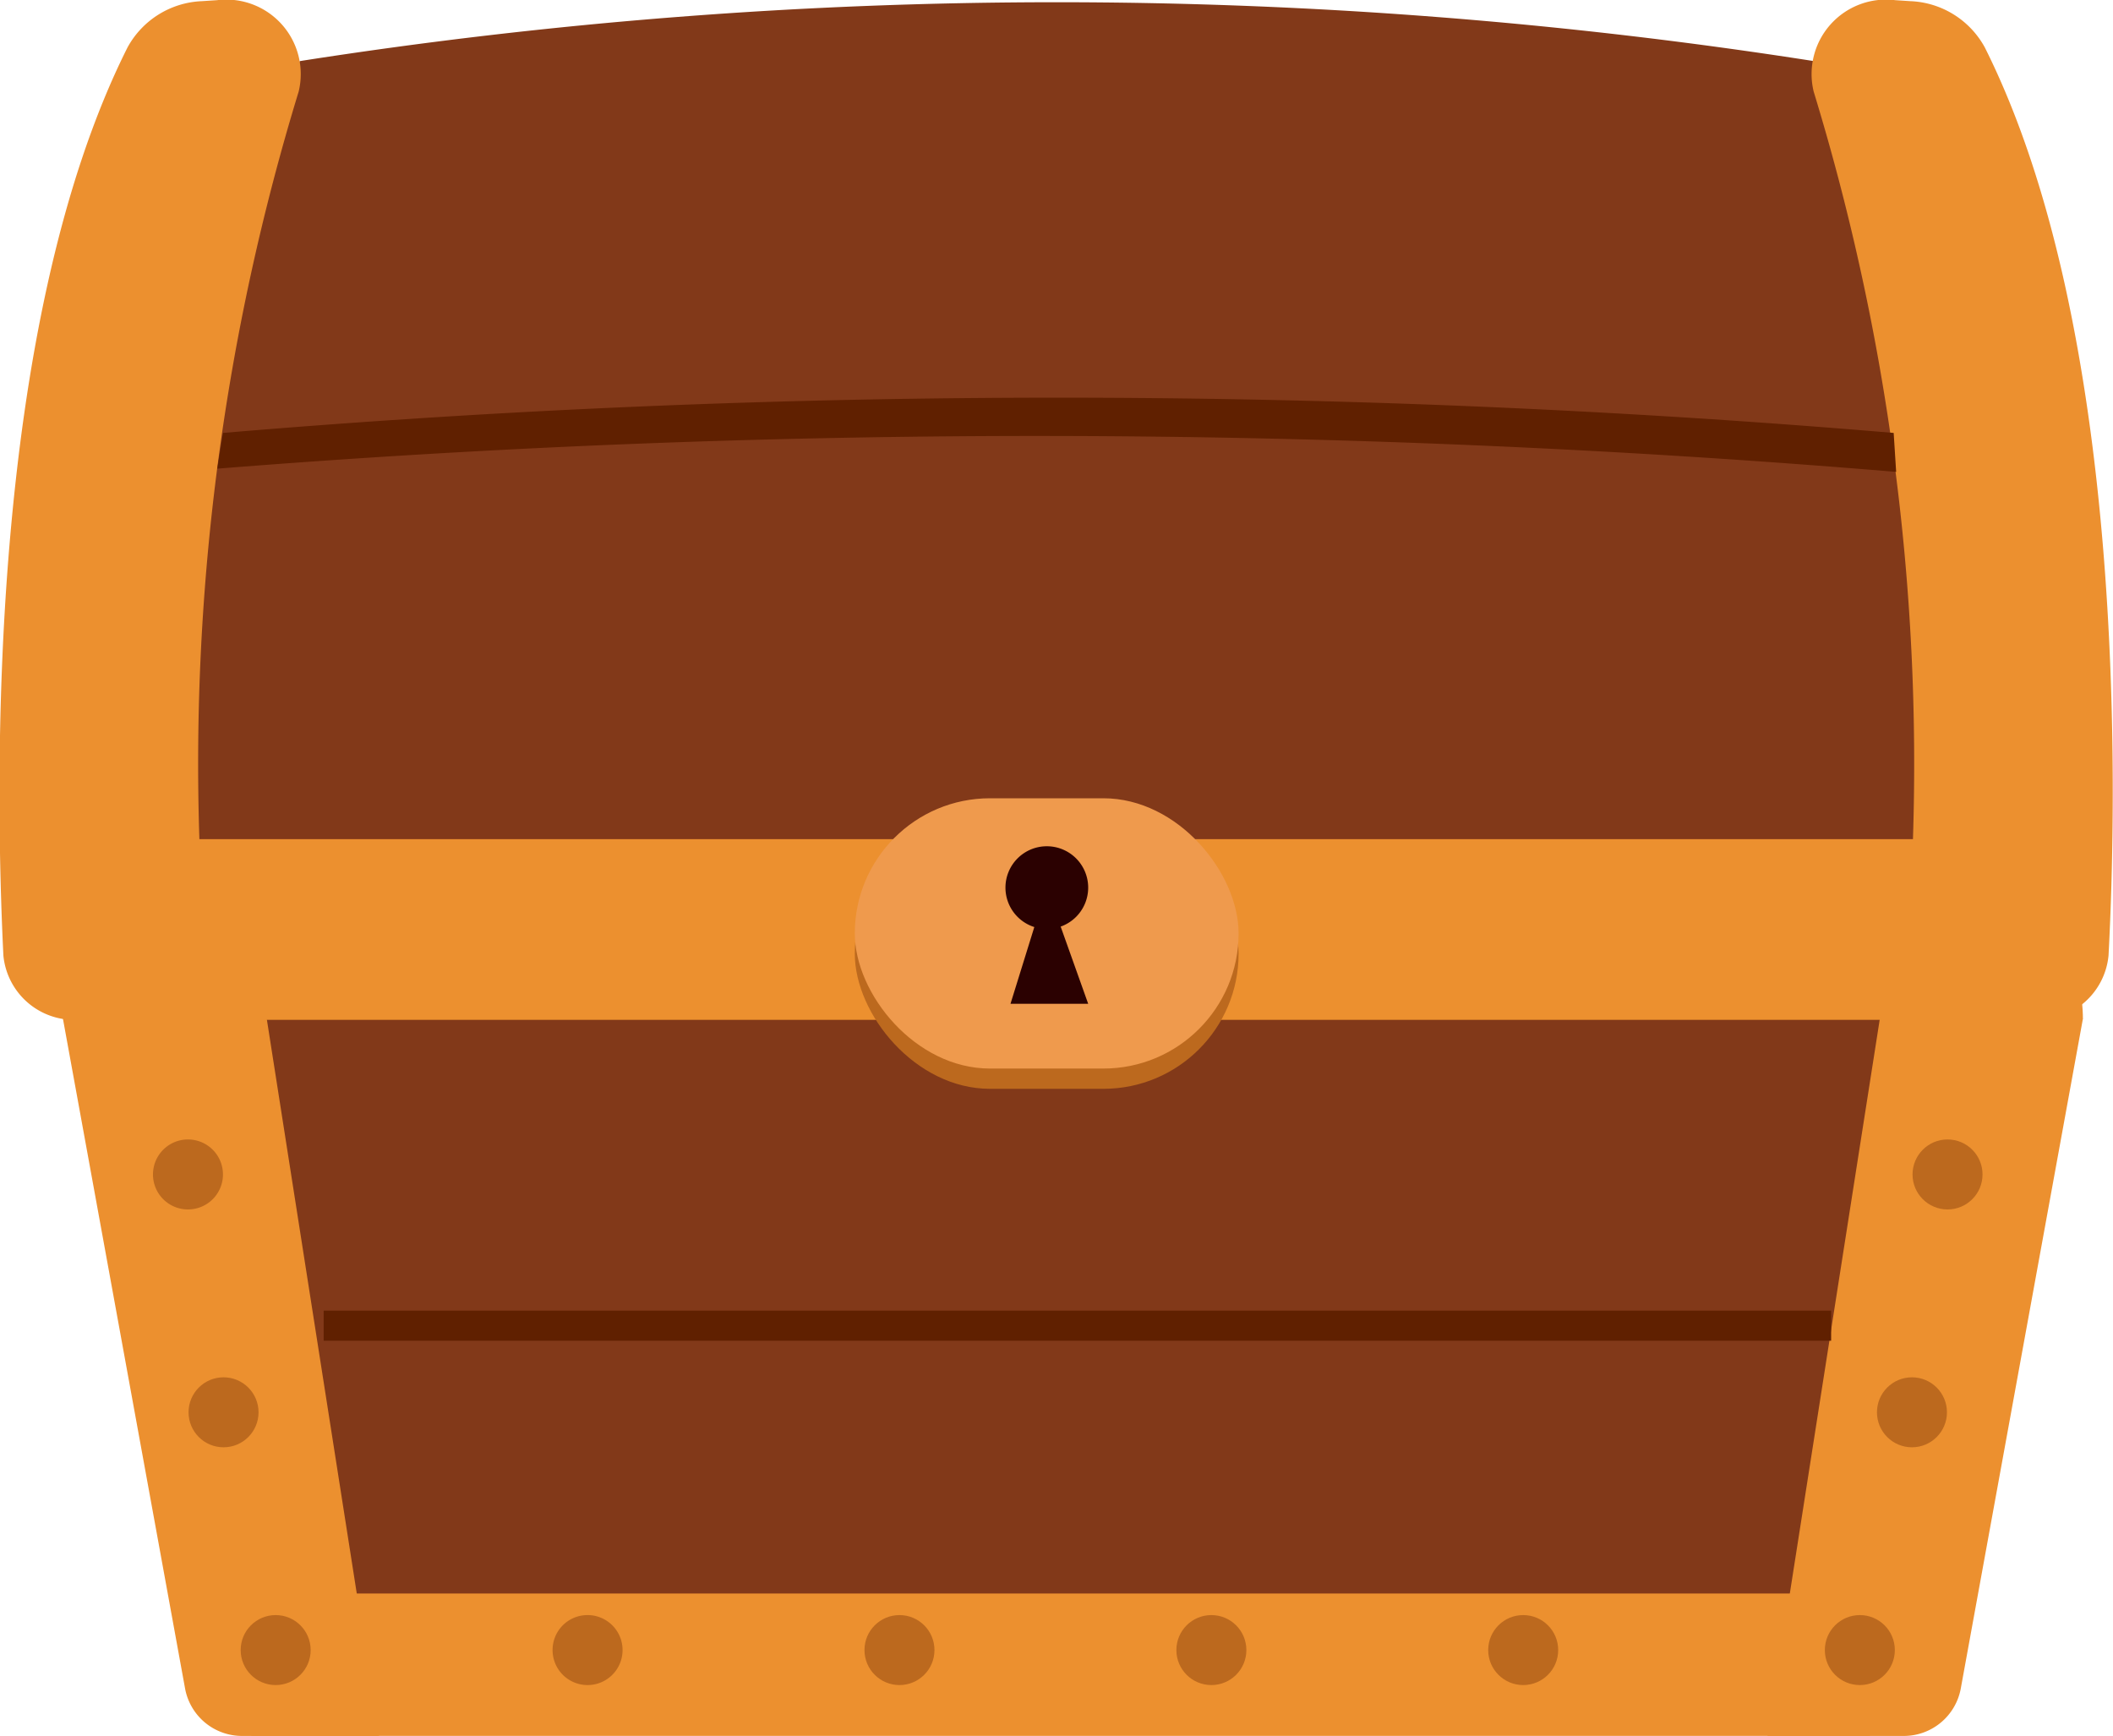 <svg xmlns="http://www.w3.org/2000/svg" width="25.54" height="20.983" viewBox="0 0 25.54 20.983"><defs><style>.a{fill:#161616;}.b{fill:#ec902f;}.c{fill:#823919;}.d{fill:#bc691e;}.e{fill:#602000;}.f{fill:#ef9a4d;}.g{fill:#2b0101;}</style></defs><g transform="translate(0)"><g transform="translate(0 0)"><path class="a" d="M4908.441,4362.25" transform="translate(-4907.676 -4349.937)"/><path class="b" d="M1.62,0H22.69a1.721,1.721,0,0,1,1.721,1.721v0a0,0,0,0,1,0,0H0a0,0,0,0,1,0,0v-.1A1.62,1.62,0,0,1,1.62,0Z" transform="translate(0.765 10.592)"/><g transform="translate(0.765 11.03)"><rect class="c" width="20.552" height="8.669" transform="translate(1.586 0.309)"/><path class="b" d="M4910.9,4362.25l1.358,8.67H4910.6a.7.7,0,0,1-.687-.573l-1.477-8.1Z" transform="translate(-4908.441 -4360.967)"/><path class="b" d="M5188.447,4362.25l-1.358,8.67h1.648a.7.7,0,0,0,.688-.573l1.477-8.1Z" transform="translate(-5166.49 -4360.967)"/><rect class="b" width="19.563" height="1.721" transform="translate(2.273 8.231)"/><g transform="translate(0.755)"><g transform="translate(20.537 0.06)"><circle class="d" cx="0.423" cy="0.423" r="0.423" transform="translate(0 8.432)"/><circle class="d" cx="0.423" cy="0.423" r="0.423" transform="translate(0.63 5.558)"/><circle class="d" cx="0.423" cy="0.423" r="0.423" transform="translate(1.06 2.683)"/><circle class="d" cx="0.423" cy="0.423" r="0.423" transform="translate(1.389)"/></g><circle class="d" cx="0.423" cy="0.423" r="0.423" transform="translate(1.389 8.492)"/><path class="d" d="M4988.447,4460.192a.423.423,0,1,0,.422-.422A.422.422,0,0,0,4988.447,4460.192Z" transform="translate(-4983.288 -4451.278)"/><circle class="d" cx="0.423" cy="0.423" r="0.423" transform="translate(8.929 8.492)"/><circle class="d" cx="0.423" cy="0.423" r="0.423" transform="translate(12.699 8.492)"/><circle class="d" cx="0.423" cy="0.423" r="0.423" transform="translate(16.468 8.492)"/><circle class="d" cx="0.423" cy="0.423" r="0.423" transform="translate(3.381)"/><path class="d" d="M5015.384,4345.318a.423.423,0,1,0,.423-.423A.423.423,0,0,0,5015.384,4345.318Z" transform="translate(-5008.233 -4344.896)"/><circle class="d" cx="0.423" cy="0.423" r="0.423" transform="translate(10.831)"/><path class="d" d="M5117.372,4345.318a.422.422,0,1,0,.423-.423A.422.422,0,0,0,5117.372,4345.318Z" transform="translate(-5102.682 -4344.896)"/><path class="d" d="M5168.95,4345.318a.423.423,0,1,0,.423-.423A.422.422,0,0,0,5168.95,4345.318Z" transform="translate(-5150.447 -4344.896)"/><circle class="d" cx="0.423" cy="0.423" r="0.423" transform="translate(0.759 5.618)"/><path class="d" d="M4923.115,4382.424a.423.423,0,1,0,.422-.422A.423.423,0,0,0,4923.115,4382.424Z" transform="translate(-4922.786 -4379.259)"/><circle class="d" cx="0.423" cy="0.423" r="0.423" transform="translate(0 0.06)"/></g><rect class="e" width="18.221" height="0.364" transform="translate(3.147 4.812)"/></g><g transform="translate(0 0)"><path class="c" d="M4917.451,4197.106a59.191,59.191,0,0,1,18.306,0l2.49,10.395-23.161-.285Z" transform="translate(-4913.83 -4196.367)"/><path class="b" d="M4922.083,4196.258a1.074,1.074,0,0,0-.9-.56l-.184-.012a.9.9,0,0,0-.985,1.105,27.784,27.784,0,0,1,1.2,9.036h-20.712a27.755,27.755,0,0,1,1.2-9.036.9.9,0,0,0-.986-1.105l-.183.012a1.074,1.074,0,0,0-.9.56c-1.7,3.389-1.6,8.943-1.5,10.976a.86.86,0,0,0,.89.777h23.665a.86.86,0,0,0,.89-.777C4923.686,4205.2,4923.781,4199.647,4922.083,4196.258Z" transform="translate(-4898.092 -4195.684)"/><g transform="translate(10.332 9.649)"><rect class="d" width="4.639" height="3.267" rx="1.634" transform="translate(0 0.245)"/><rect class="f" width="4.639" height="3.267" rx="1.634"/><g transform="translate(1.818 0.578)"><path class="g" d="M5063.449,4334.52a.5.5,0,1,1-.5-.5A.5.5,0,0,1,5063.449,4334.52Z" transform="translate(-5062.446 -4334.018)"/><path class="g" d="M5063.748,4340.8l-.437,1.408h.939Z" transform="translate(-5063.247 -4340.302)"/></g></g><path class="e" d="M4953.905,4261.585a124.372,124.372,0,0,0-20.293-.039l.069-.432a119.834,119.834,0,0,1,20.194,0Z" transform="translate(-4930.986 -4255.881)"/></g></g></g></svg>